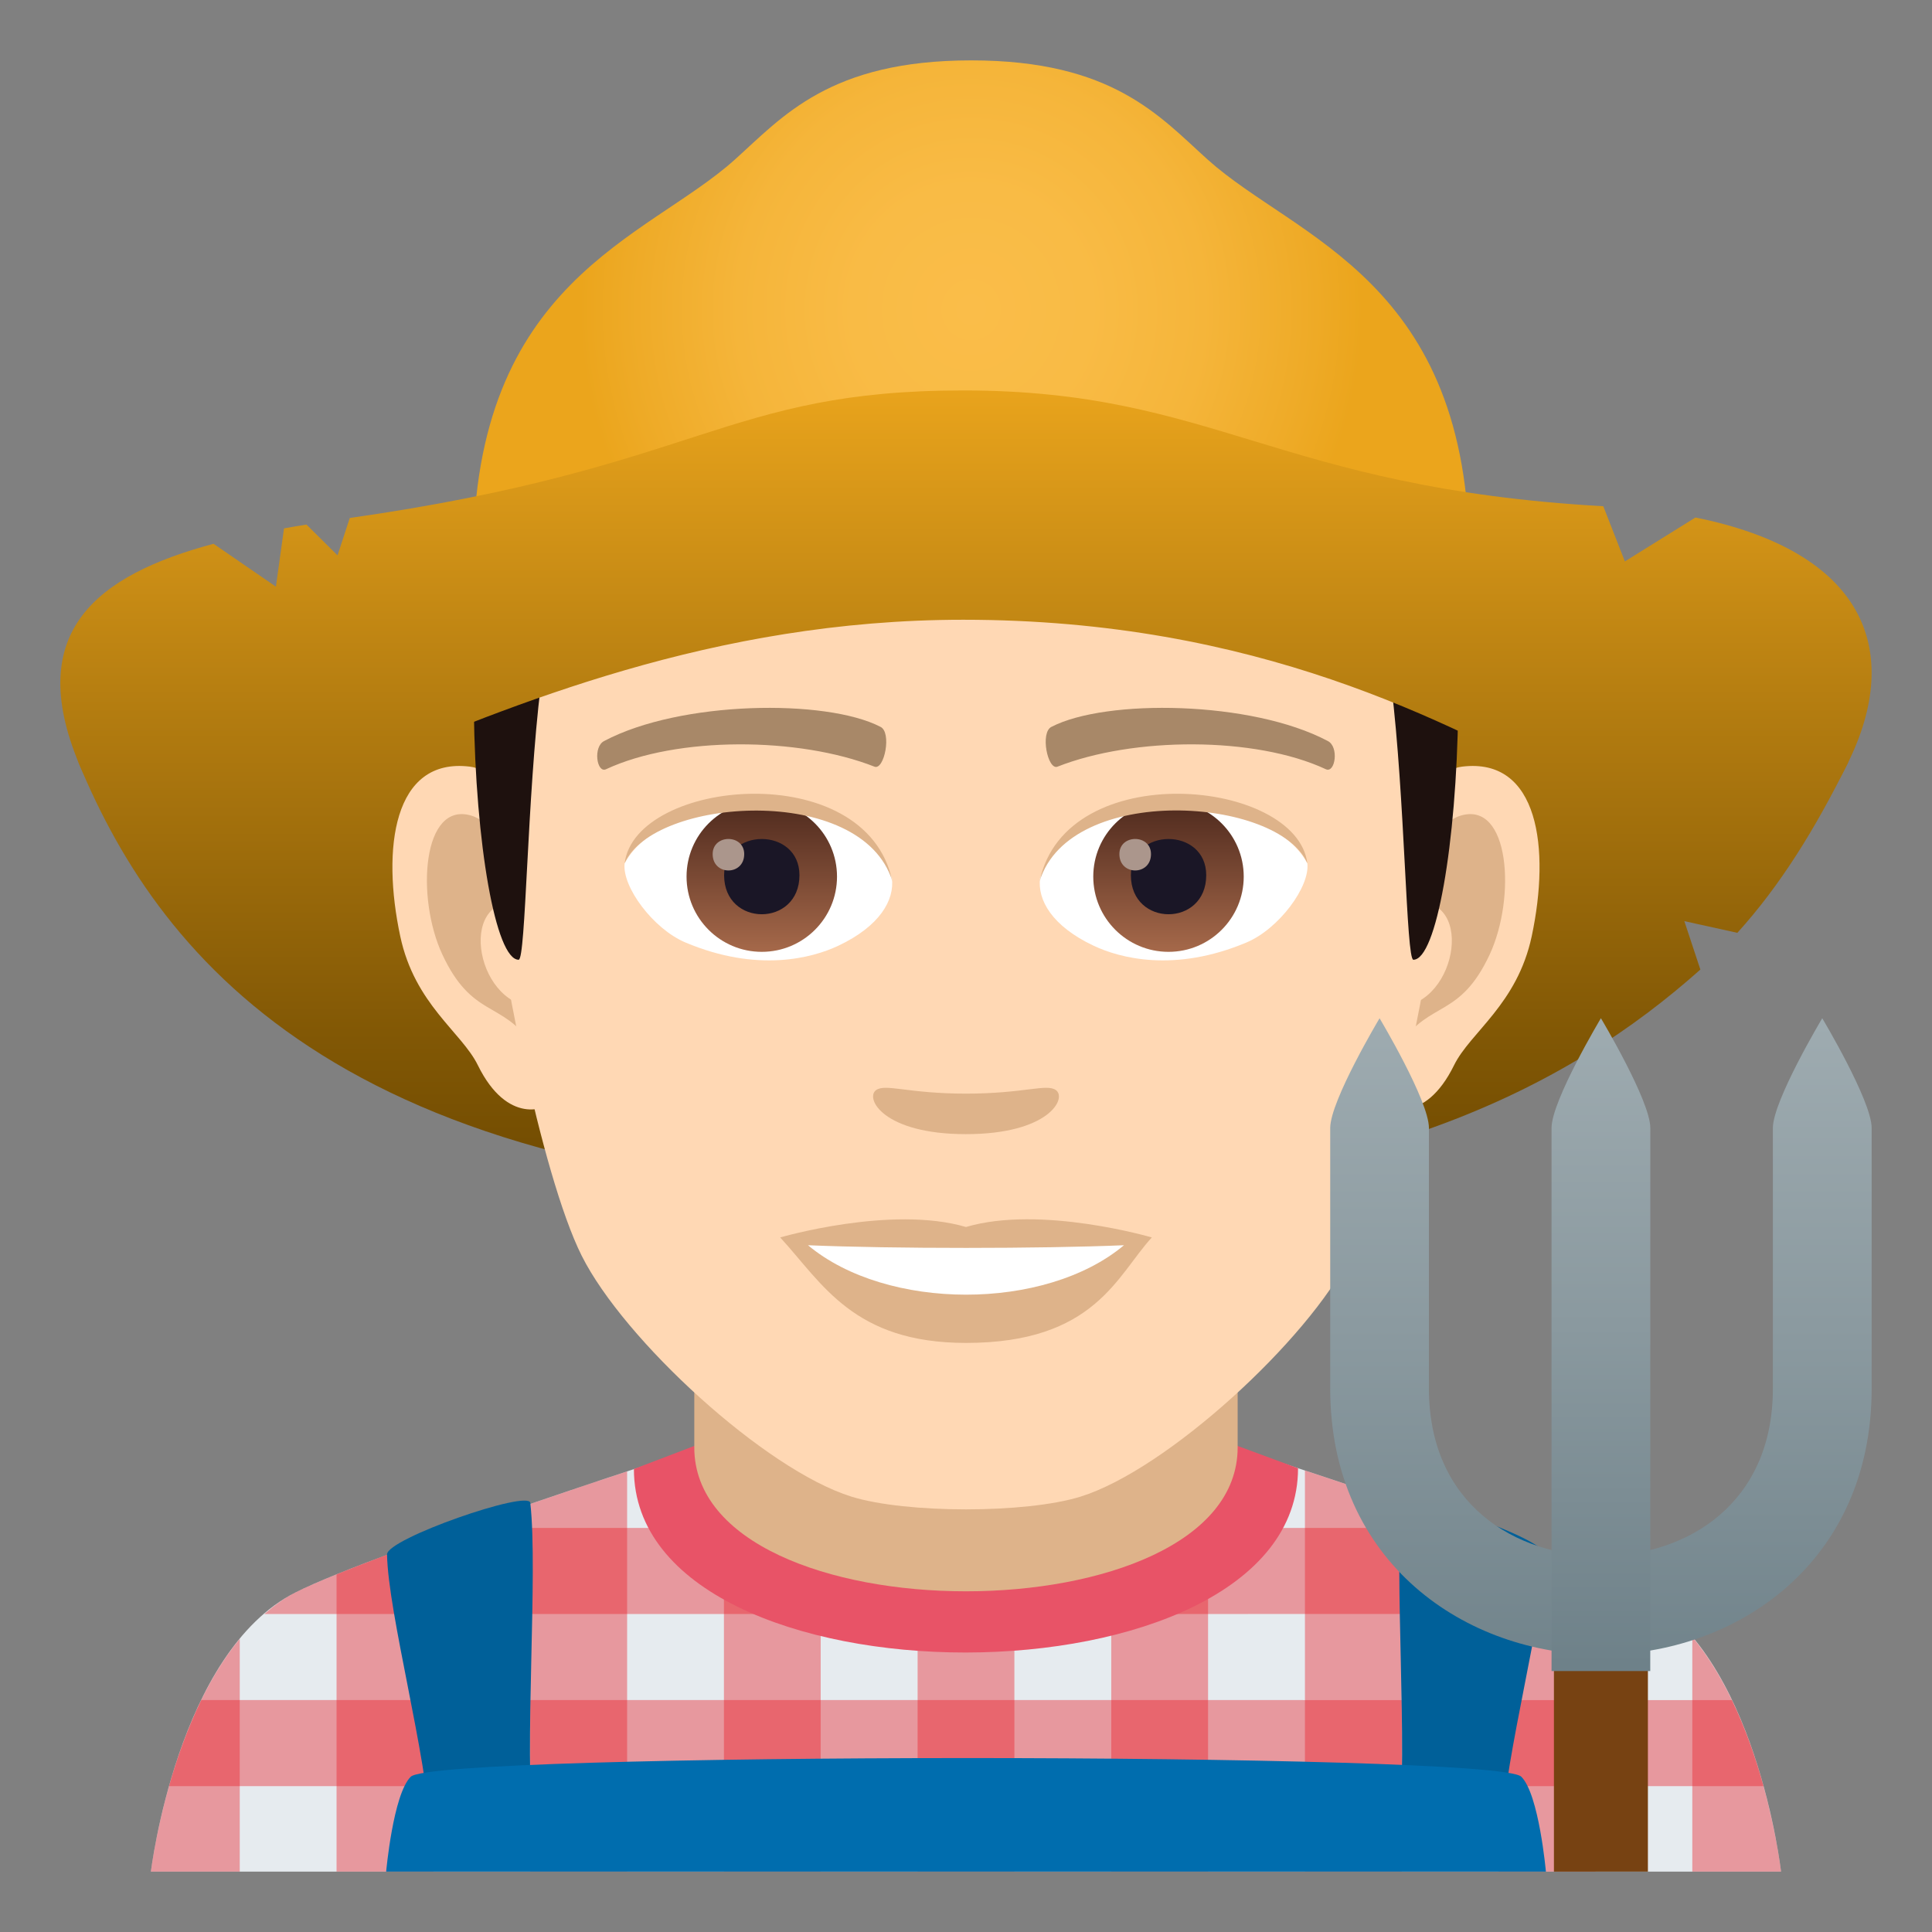 <?xml version="1.0" encoding="utf-8"?>
<!-- Generator: Adobe Illustrator 15.0.0, SVG Export Plug-In . SVG Version: 6.00 Build 0)  -->
<!DOCTYPE svg PUBLIC "-//W3C//DTD SVG 1.1//EN" "http://www.w3.org/Graphics/SVG/1.1/DTD/svg11.dtd">
<svg version="1.1" id="Layer_1" xmlns:x="http://ns.adobe.com/Extensibility/1.0/" xmlns:i="http://ns.adobe.com/AdobeIllustrator/10.0/" xmlns:graph="http://ns.adobe.com/Graphs/1.0/"
	 xmlns="http://www.w3.org/2000/svg" xmlns:xlink="http://www.w3.org/1999/xlink" xmlns:a="http://ns.adobe.com/AdobeSVGViewerExtensions/3.0/"
	 x="0px" y="0px" width="64px" height="64px" viewBox="0 0 64 64" enable-background="new 0 0 64 64" xml:space="preserve">
<rect x="0" y="0" width="64" height="64" fill="#808080" stroke="none"/>
<path fill="#E6EBEF" d="M9.788,52.752c2.699-1.365,13.908-4.969,13.908-4.969h16.696c0,0,11.199,3.596,13.883,4.965
	C58.181,54.732,58.999,62,58.999,62h-54C4.999,62,5.872,54.729,9.788,52.752z"/>
<path opacity="0.4" fill="#E81C27" d="M17.565,49.822V62h3.209V48.742C19.819,49.057,18.711,49.428,17.565,49.822z"/>
<rect x="30.397" y="47.783" opacity="0.4" fill="#E81C27" width="3.206" height="14.217"/>
<path opacity="0.4" fill="#E81C27" d="M4.999,62h2.943v-7.713C5.586,57.139,4.999,62,4.999,62z"/>
<path opacity="0.4" fill="#E81C27" d="M11.149,52.152V62h3.209V50.943C13.153,51.375,12.034,51.793,11.149,52.152z"/>
<rect x="23.981" y="47.783" opacity="0.4" fill="#E81C27" width="3.205" height="14.217"/>
<path opacity="0.4" fill="#E81C27" d="M56.06,54.227V62h2.939C58.999,62,58.438,57.074,56.06,54.227z"/>
<path opacity="0.4" fill="#E81C27" d="M49.644,50.912V62h3.207v-9.881C51.962,51.758,50.843,51.342,49.644,50.912z"/>
<rect x="36.812" y="47.783" opacity="0.4" fill="#E81C27" width="3.207" height="14.217"/>
<path opacity="0.4" fill="#E81C27" d="M43.228,48.713V62h3.207V49.791C45.284,49.396,44.177,49.025,43.228,48.713z"/>
<path opacity="0.4" fill="#E81C27" d="M58.419,59.168c-0.246-0.893-0.586-1.889-1.047-2.85L6.668,56.316
	c-0.467,0.963-0.814,1.959-1.068,2.852H58.419z"/>
<path opacity="0.4" fill="#E81C27" d="M55.306,53.465c-0.318-0.275-0.656-0.525-1.031-0.717c-0.99-0.504-3.141-1.313-5.461-2.133
	H15.276c-2.328,0.822-4.49,1.633-5.488,2.137c-0.375,0.189-0.713,0.439-1.033,0.715L55.306,53.465z"/>
<path fill="#006099" d="M49.755,60.615c0.09-2.381,1.395-7.184,1.426-9.123c0.01-0.52-4.697-2.152-4.746-1.707
	c-0.258,2.322,0.207,8.154-0.094,10.83H49.755z"/>
<path fill="#006099" d="M17.663,60.615c-0.305-2.676,0.164-8.508-0.096-10.83c-0.051-0.445-4.754,1.188-4.746,1.707
	c0.033,1.939,1.336,6.742,1.426,9.123H17.663z"/>
<path fill="#006DAE" d="M13.606,58.857c0.838-0.824,35.952-0.826,36.788-0.002C50.981,59.434,51.21,62,51.21,62H12.792
	C12.792,62,13.022,59.436,13.606,58.857z"/>
<path fill="#E85367" d="M20.999,48.662c0,8.123,22,8.098,22-0.025l-2-0.738h-18L20.999,48.662z"/>
<path fill="#DEB38A" d="M22.999,47.945c0,6.359,18,6.359,18,0c0-2.164,0-6.158,0-6.158h-18
	C22.999,41.787,22.999,45.781,22.999,47.945z"/>
<linearGradient id="SVGID_1_" gradientUnits="userSpaceOnUse" x1="31.903" y1="39.758" x2="31.903" y2="13.048">
	<stop  offset="0" style="stop-color:#6E4900"/>
	<stop  offset="0.209" style="stop-color:#825805"/>
	<stop  offset="0.635" style="stop-color:#B77F11"/>
	<stop  offset="1" style="stop-color:#E8A31C"/>
	<a:midPointStop  offset="0" style="stop-color:#6E4900"/>
	<a:midPointStop  offset="0.545" style="stop-color:#6E4900"/>
	<a:midPointStop  offset="1" style="stop-color:#E8A31C"/>
</linearGradient>
<path fill="url(#SVGID_1_)" d="M61.2,25.303c-1.08,2.176-2.23,4.033-3.648,5.598l-1.756-0.387l0.531,1.604
	c-4.338,3.863-11.109,7.557-24.417,7.557c-20.322,0-26.559-7.813-29.291-14.371C0.147,19.373,63.392,20.891,61.2,25.303z"/>
<path id="Path_512_" fill="#FFD8B4" d="M48.44,25.395c-2.545,0.307-4.383,8.814-2.781,11.061c0.225,0.313,1.535,0.814,2.508-1.168
	c0.539-1.098,2.092-2.014,2.574-4.277C51.358,28.109,50.974,25.088,48.44,25.395z"/>
<path id="Path_511_" fill="#FFD8B4" d="M15.559,25.395c2.545,0.307,4.383,8.814,2.781,11.061c-0.225,0.313-1.535,0.814-2.51-1.168
	c-0.537-1.098-2.092-2.014-2.572-4.277C12.639,28.109,13.026,25.088,15.559,25.395z"/>
<path id="Path_479_" fill="#DEB38A" d="M48.372,27.023c-0.664,0.209-1.389,1.221-1.781,2.898c2.32-0.498,1.74,3.361-0.277,3.434
	c0.02,0.389,0.045,0.787,0.094,1.207c0.971-1.408,1.959-0.844,2.938-2.939C50.226,29.734,50.017,26.51,48.372,27.023z"/>
<path id="Path_478_" fill="#DEB38A" d="M17.409,29.918c-0.395-1.676-1.117-2.686-1.781-2.895c-1.643-0.514-1.855,2.711-0.973,4.6
	c0.979,2.096,1.967,1.531,2.939,2.939c0.047-0.42,0.074-0.82,0.09-1.209C15.688,33.26,15.116,29.447,17.409,29.918z"/>
<path id="Path_477_" fill="#FFD8B4" d="M31.999,9.035c-11.027,0-16.34,8.328-15.676,19.908c0.133,2.33,1.582,9.93,2.947,12.656
	c1.398,2.789,6.074,7.09,8.938,7.98c1.811,0.561,5.774,0.561,7.583,0c2.865-0.891,7.543-5.191,8.939-7.98
	c1.369-2.727,2.814-10.324,2.945-12.656C48.343,17.363,43.03,9.035,31.999,9.035z"/>
<path id="Path_476_" fill="#A88868" d="M43.981,24.545c-2.521-1.336-7.348-1.4-9.146-0.469c-0.387,0.178-0.131,1.441,0.193,1.322
	c2.504-0.99,6.547-1.012,8.893,0.084C44.233,25.625,44.364,24.73,43.981,24.545z"/>
<path id="Path_475_" fill="#A88868" d="M20.018,24.545c2.521-1.336,7.346-1.4,9.146-0.469c0.385,0.178,0.131,1.441-0.193,1.322
	c-2.51-0.99-6.547-1.012-8.895,0.084C19.766,25.625,19.637,24.73,20.018,24.545z"/>
<path id="Path_474_" fill="#DEB38A" d="M34.976,36.109c-0.314-0.219-1.053,0.119-2.977,0.119c-1.92,0-2.66-0.338-2.975-0.119
	c-0.377,0.266,0.223,1.461,2.975,1.461C34.753,37.57,35.354,36.375,34.976,36.109z"/>
<path id="Path_473_" fill="#DEB38A" d="M31.999,40.646c-2.479-0.729-6.154,0.346-6.154,0.346c1.398,1.521,2.424,3.494,6.154,3.494
	c4.276,0,5.002-2.24,6.157-3.494C38.155,40.992,34.479,39.912,31.999,40.646z"/>
<path id="Path_472_" fill="#FFFFFF" d="M26.766,41.25c2.602,2.176,7.852,2.191,10.467,0C34.462,41.367,29.557,41.369,26.766,41.25z"
	/>
<path id="Path_471_" fill="#FFFFFF" d="M29.545,29.086c0.094,0.73-0.402,1.594-1.773,2.242c-0.871,0.412-2.686,0.896-5.066-0.107
	c-1.066-0.449-2.107-1.848-2.014-2.623C21.983,26.168,28.336,25.813,29.545,29.086z"/>
<linearGradient id="Oval_1_" gradientUnits="userSpaceOnUse" x1="-424.582" y1="477.465" x2="-424.582" y2="478.224" gradientTransform="matrix(6.57 0 0 -6.57 2814.78 3168.528)">
	<stop  offset="0" style="stop-color:#A6694A"/>
	<stop  offset="1" style="stop-color:#4F2A1E"/>
	<a:midPointStop  offset="0" style="stop-color:#A6694A"/>
	<a:midPointStop  offset="0.5" style="stop-color:#A6694A"/>
	<a:midPointStop  offset="1" style="stop-color:#4F2A1E"/>
</linearGradient>
<circle id="Oval_74_" fill="url(#Oval_1_)" cx="25.235" cy="29.039" r="2.492"/>
<path id="Path_470_" fill="#1A1626" d="M23.987,28.992c0,1.725,2.496,1.725,2.496,0C26.483,27.393,23.987,27.393,23.987,28.992z"/>
<path id="Path_469_" fill="#AB968C" d="M23.608,28.293c0,0.723,1.045,0.723,1.045,0C24.653,27.625,23.608,27.625,23.608,28.293z"/>
<path id="Path_424_" fill="#DEB38A" d="M29.557,29.182c-1.014-3.25-7.926-2.77-8.865-0.584
	C21.04,25.799,28.694,25.059,29.557,29.182z"/>
<path id="Path_423_" fill="#FFFFFF" d="M34.454,29.086c-0.094,0.73,0.4,1.594,1.773,2.242c0.871,0.412,2.684,0.896,5.064-0.107
	c1.07-0.449,2.109-1.848,2.016-2.623C42.017,26.168,35.661,25.813,34.454,29.086z"/>
<linearGradient id="Oval_2_" gradientUnits="userSpaceOnUse" x1="-425.23" y1="477.465" x2="-425.23" y2="478.224" gradientTransform="matrix(6.57 0 0 -6.57 2832.511 3168.528)">
	<stop  offset="0" style="stop-color:#A6694A"/>
	<stop  offset="1" style="stop-color:#4F2A1E"/>
	<a:midPointStop  offset="0" style="stop-color:#A6694A"/>
	<a:midPointStop  offset="0.5" style="stop-color:#A6694A"/>
	<a:midPointStop  offset="1" style="stop-color:#4F2A1E"/>
</linearGradient>
<circle id="Oval_73_" fill="url(#Oval_2_)" cx="38.708" cy="29.039" r="2.492"/>
<path id="Path_422_" fill="#1A1626" d="M37.462,28.992c0,1.725,2.496,1.725,2.496,0C39.958,27.393,37.462,27.393,37.462,28.992z"/>
<path id="Path_421_" fill="#AB968C" d="M37.081,28.293c0,0.723,1.047,0.723,1.047,0C38.128,27.625,37.081,27.625,37.081,28.293z"/>
<path id="Path_420_" fill="#DEB38A" d="M34.442,29.182c1.012-3.248,7.92-2.783,8.865-0.584
	C42.956,25.799,35.306,25.059,34.442,29.182z"/>
<path fill="#523E3A" d="M46.085,11.793C43.671,8.533,39.253,6,31.999,6c-7.252,0-11.668,2.533-14.082,5.793
	C14.499,16.41,49.501,16.41,46.085,11.793z"/>
<linearGradient id="SVGID_2_" gradientUnits="userSpaceOnUse" x1="32" y1="31.793" x2="32" y2="10.412">
	<stop  offset="0.5" style="stop-color:#1E110E"/>
	<stop  offset="0.637" style="stop-color:#271916"/>
	<stop  offset="0.859" style="stop-color:#3F2E2A"/>
	<stop  offset="1" style="stop-color:#523E3A"/>
	<a:midPointStop  offset="0.5" style="stop-color:#1E110E"/>
	<a:midPointStop  offset="0.6" style="stop-color:#1E110E"/>
	<a:midPointStop  offset="1" style="stop-color:#523E3A"/>
</linearGradient>
<path fill="url(#SVGID_2_)" d="M46.085,11.793c-2.414-3.26-6.832,0.275-14.086,0.275c-7.252,0-11.668-3.535-14.082-0.275
	c-3.418,4.617-2.258,20-0.736,20c0.24,0,0.275-5.381,0.736-9.104c0.373-3.029,1.094-5.969,1.924-6.449
	c2.531-1.467,7.412,0.631,12.158,0.631c4.747,0,9.629-2.098,12.163-0.631c0.828,0.48,1.547,3.42,1.924,6.449
	c0.459,3.723,0.494,9.104,0.734,9.104C48.341,31.793,49.501,16.41,46.085,11.793z"/>
<radialGradient id="SVGID_3_" cx="-5.039" cy="10.258" r="13.364" gradientTransform="matrix(0.971 0 0 1 37.065 0)" gradientUnits="userSpaceOnUse">
	<stop  offset="0" style="stop-color:#FABD49"/>
	<stop  offset="0.304" style="stop-color:#F9BB45"/>
	<stop  offset="0.596" style="stop-color:#F5B53A"/>
	<stop  offset="0.882" style="stop-color:#EEAA26"/>
	<stop  offset="1" style="stop-color:#EBA51C"/>
	<a:midPointStop  offset="0" style="stop-color:#FABD49"/>
	<a:midPointStop  offset="0.715" style="stop-color:#FABD49"/>
	<a:midPointStop  offset="1" style="stop-color:#EBA51C"/>
</radialGradient>
<path fill="url(#SVGID_3_)" d="M40.011,5.291C38.417,3.859,36.866,2,32.174,2c-4.689,0-6.242,1.859-7.836,3.291
	c-2.92,2.623-8.664,3.99-8.664,13.225h33C48.675,9.281,42.933,7.914,40.011,5.291z"/>
<linearGradient id="SVGID_4_" gradientUnits="userSpaceOnUse" x1="32" y1="39.759" x2="32" y2="13.048">
	<stop  offset="0" style="stop-color:#6E4900"/>
	<stop  offset="0.209" style="stop-color:#825805"/>
	<stop  offset="0.635" style="stop-color:#B77F11"/>
	<stop  offset="1" style="stop-color:#E8A31C"/>
	<a:midPointStop  offset="0" style="stop-color:#6E4900"/>
	<a:midPointStop  offset="0.545" style="stop-color:#6E4900"/>
	<a:midPointStop  offset="1" style="stop-color:#E8A31C"/>
</linearGradient>
<path fill="url(#SVGID_4_)" d="M61.2,25.303c-4.34,8.742-9.814-4.773-29.29-4.773c-16.605,0-26.559,11.332-29.291,4.773
	c-1.826-4.379,0.594-6.256,4.455-7.289l2.066,1.42l0.268-1.93c0.246-0.045,0.494-0.088,0.744-0.127l1.029,1.02l0.406-1.238
	c11.639-1.662,12.424-4.225,20.322-4.225c8.34,0,10.372,3.223,21.202,3.836l0.715,1.828l2.338-1.455
	C61.728,18.268,63.085,21.508,61.2,25.303z"/>
<linearGradient id="SVGID_5_" gradientUnits="userSpaceOnUse" x1="53.033" y1="33.883" x2="53.033" y2="56.383">
	<stop  offset="0" style="stop-color:#9EABB0"/>
	<stop  offset="0.471" style="stop-color:#8A999F"/>
	<stop  offset="1" style="stop-color:#6E8189"/>
	<a:midPointStop  offset="0" style="stop-color:#9EABB0"/>
	<a:midPointStop  offset="0.545" style="stop-color:#9EABB0"/>
	<a:midPointStop  offset="1" style="stop-color:#6E8189"/>
</linearGradient>
<path fill="url(#SVGID_5_)" d="M53.032,54.813c-4.455,0-8.967-3.027-8.967-8.816v-8.631c0-0.902,1.635-3.635,1.635-3.635
	s1.635,2.732,1.635,3.635v8.631c0,3.832,2.863,5.547,5.697,5.547c2.836,0,5.697-1.715,5.697-5.547v-8.631
	c0-0.902,1.635-3.635,1.635-3.635s1.637,2.732,1.637,3.635v8.631C62.001,51.785,57.489,54.813,53.032,54.813z"/>
<rect x="51.476" y="52.91" fill="#774212" width="3.113" height="9.09"/>
<linearGradient id="SVGID_6_" gradientUnits="userSpaceOnUse" x1="53.033" y1="33.875" x2="53.033" y2="55.171">
	<stop  offset="0" style="stop-color:#9EABB0"/>
	<stop  offset="0.471" style="stop-color:#8A999F"/>
	<stop  offset="1" style="stop-color:#6E8189"/>
	<a:midPointStop  offset="0" style="stop-color:#9EABB0"/>
	<a:midPointStop  offset="0.545" style="stop-color:#9EABB0"/>
	<a:midPointStop  offset="1" style="stop-color:#6E8189"/>
</linearGradient>
<path fill="url(#SVGID_6_)" d="M54.669,37.365c0-0.902-1.637-3.635-1.637-3.635s-1.635,2.732-1.635,3.635v17.99h3.27L54.669,37.365z
	"/>
</svg>
